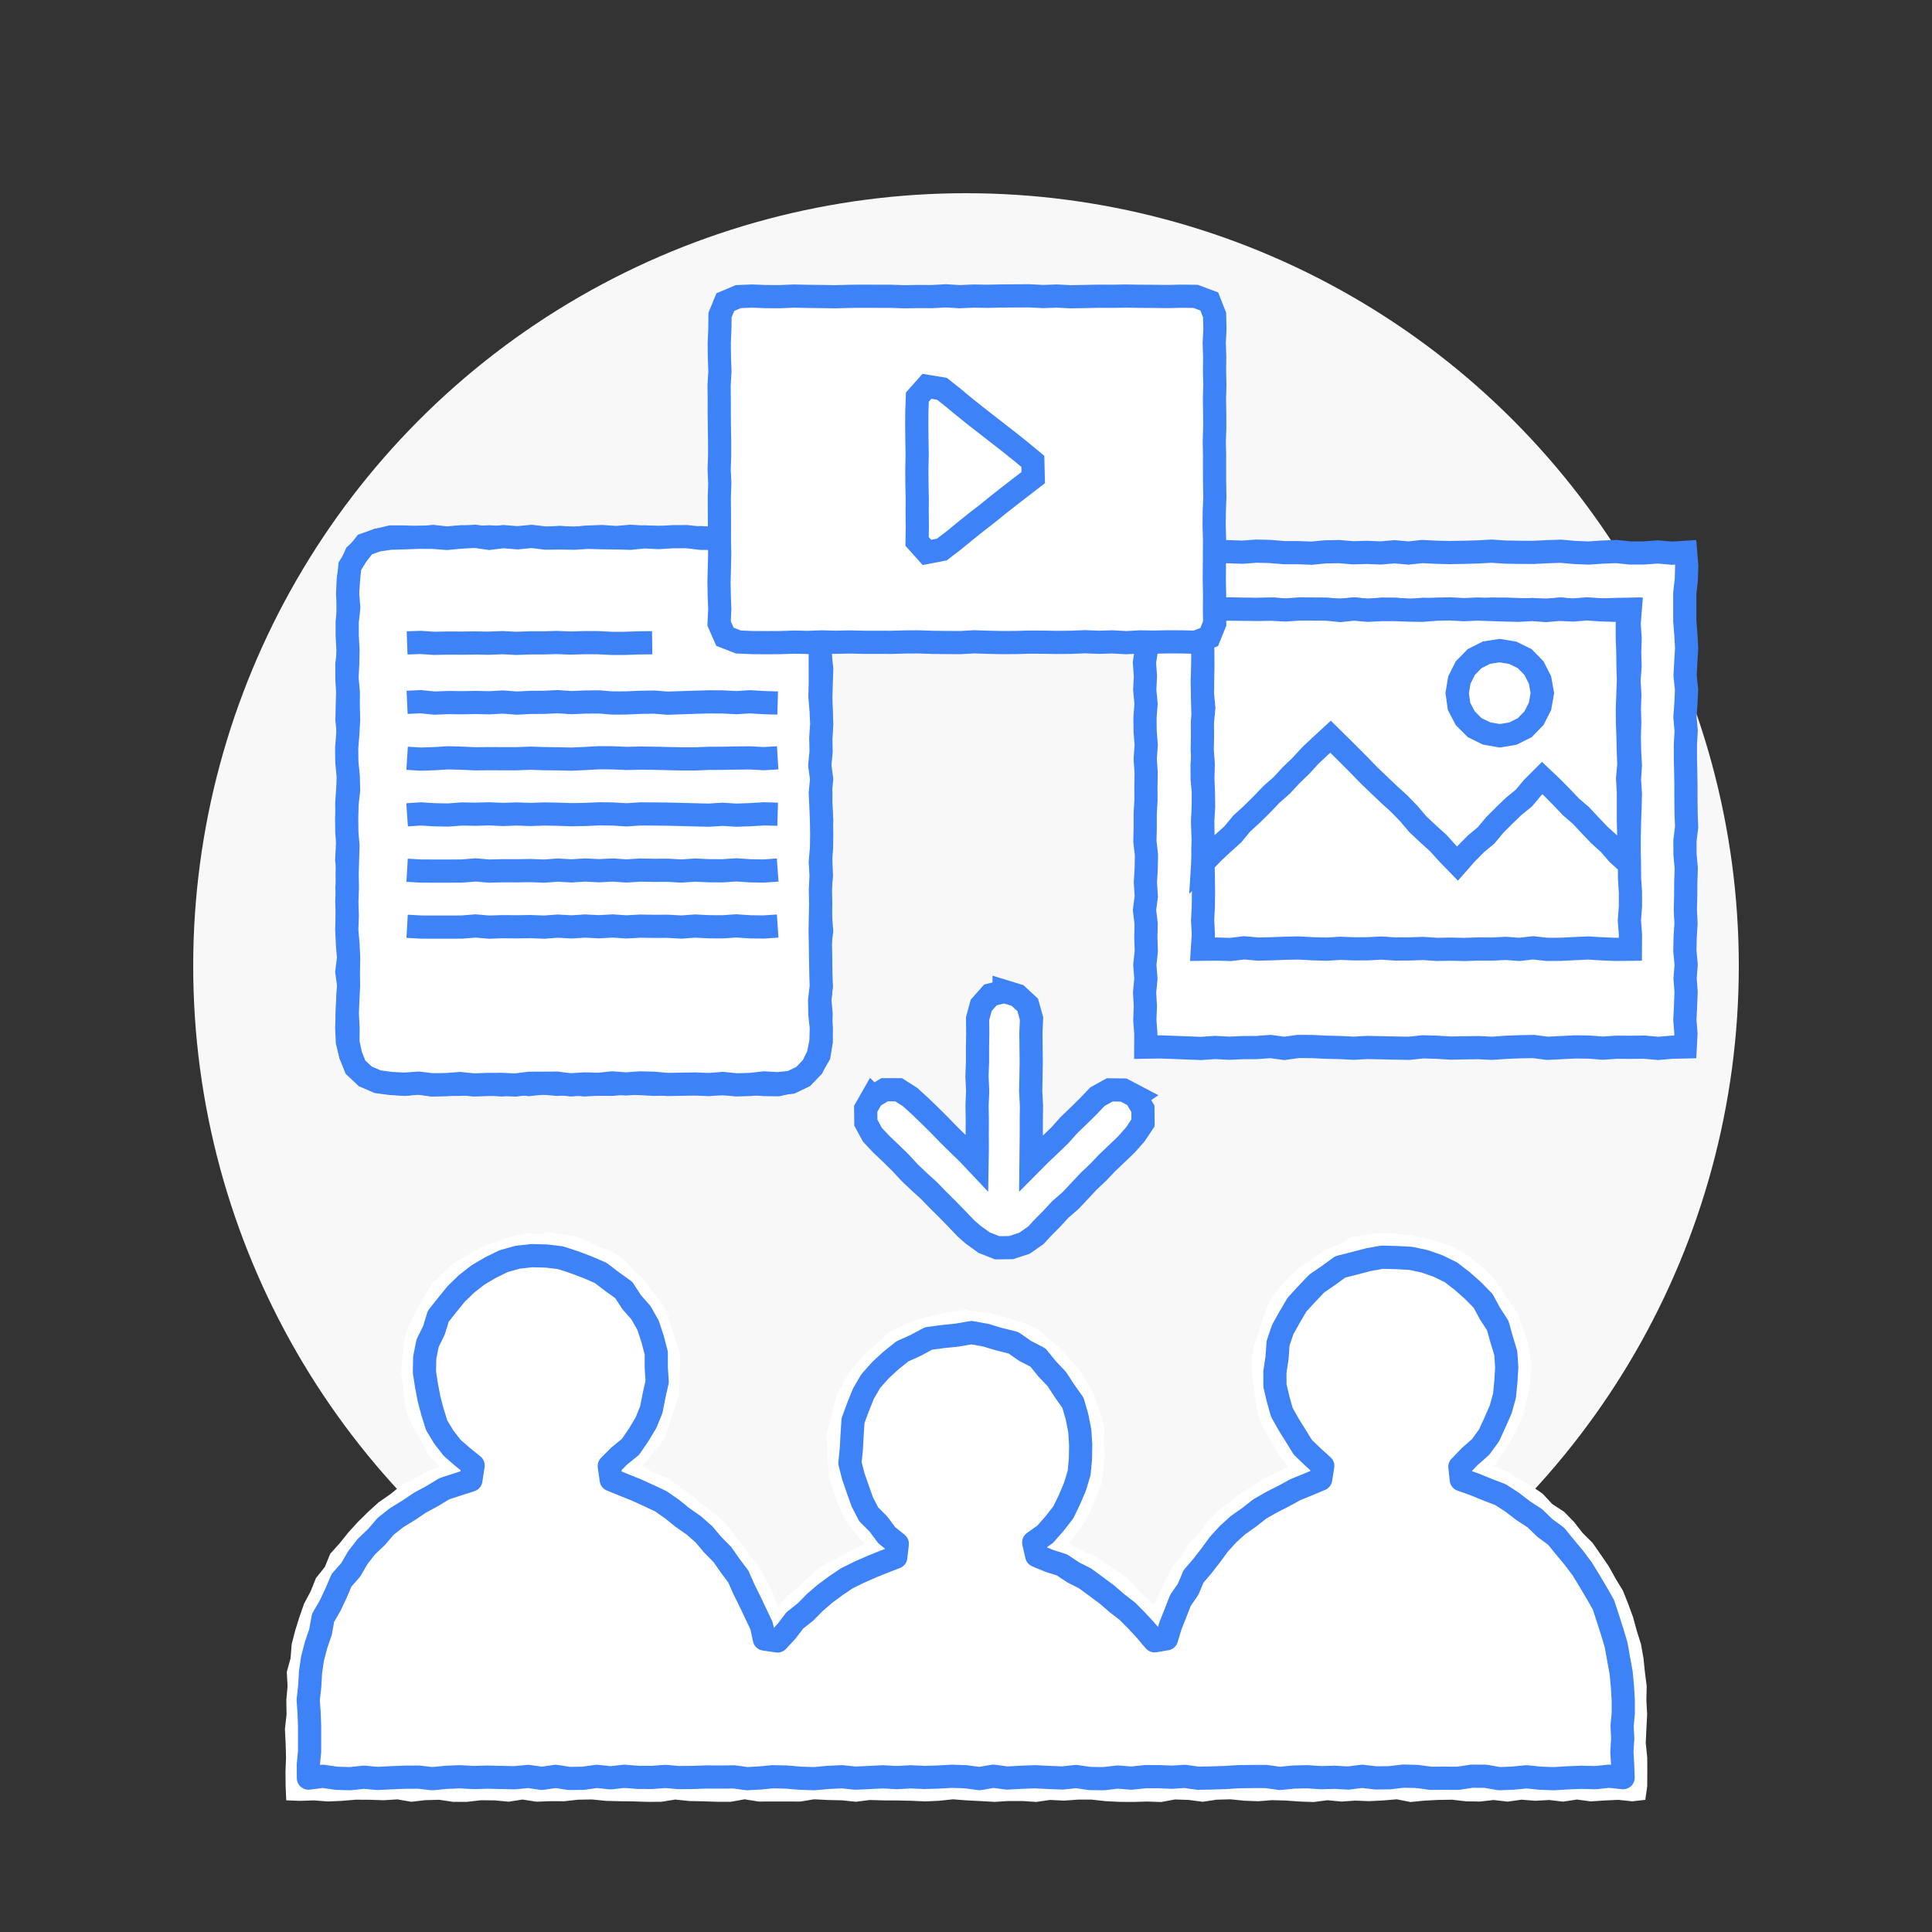 <svg xmlns="http://www.w3.org/2000/svg" viewBox="0 0 250 250"><rect x="0" y="0" width="250" height="250" fill="#333333" stroke="none"/><defs><style>.cls-1{fill:#f8f8f8;}.cls-2,.cls-4,.cls-5{fill:none;stroke-width:3px;}.cls-2{stroke:#ff852d;}.cls-2,.cls-4{stroke-linejoin:round;}.cls-3{fill:#fff;}.cls-4,.cls-5{stroke:#3e82f7;}.cls-5{stroke-miterlimit:10;}</style></defs><title> icon-engage-gratify</title><g id="Base_Dots" data-name="Base Dots"><circle class="cls-1" cx="125" cy="125" r="100"/></g><g id="Artwork"><polyline class="cls-2" points="130 189.89 129.8 191.18 129.32 192.39 128.43 193.33 127.41 194.07 126.23 194.52 124.99 194.82 123.73 194.59 122.58 194.06 121.61 193.27 120.6 192.42 120.31 191.14 120.2 189.89"/><polyline class="cls-2" points="75.02 180.56 74.81 181.84 74.33 183.06 73.44 184 72.42 184.74 71.24 185.19 70 185.49 68.74 185.26 67.59 184.72 66.62 183.93 65.61 183.09 65.33 181.81 65.21 180.56"/><polyline class="cls-2" points="184.76 180.56 184.93 181.88 184.36 183.07 183.62 184.18 182.38 184.67 181.32 185.48 180 185.42 178.74 185.27 177.52 184.86 176.64 183.91 175.8 182.98 175.22 181.84 175.12 180.56"/><polygon class="cls-3" points="37.04 232.96 36.96 231.15 36.94 229.29 37.01 227.44 36.96 225.58 36.87 223.72 37.08 221.86 37.05 220 37.21 218.19 37.11 216.35 37.6 214.58 37.74 212.76 38.2 210.99 38.74 209.25 39.34 207.53 40.2 205.91 40.88 204.21 42.03 202.77 42.73 201.06 43.96 199.69 45.1 198.27 46.33 196.92 47.63 195.64 48.98 194.41 50.48 193.37 51.9 192.22 53.54 191.41 55.11 190.47 56.92 189.78 55.52 188.31 54.58 186.64 53.65 184.97 52.75 183.25 52.34 181.37 52.19 179.45 51.88 177.54 52.07 175.78 52.27 174.02 52.61 172.27 53.34 170.65 54.15 169.07 55.01 167.53 55.97 166.03 57.28 164.82 58.52 163.55 60.04 162.64 61.58 161.79 63.15 161.01 64.82 160.46 66.49 159.92 68.23 159.59 70 159.71 70.86 159.42 72.62 159.71 74.4 159.96 76.06 160.63 77.66 161.38 79.36 162 80.81 163.04 82.01 164.39 83.31 165.59 84.35 167.02 85.47 168.39 86.4 169.92 86.83 171.66 87.39 173.34 87.97 175.04 87.98 176.83 87.92 178.59 87.88 180.37 87.36 182.07 86.78 183.73 86.29 185.44 85.42 186.99 84.22 188.3 83.1 189.79 84.83 190.64 86.54 191.32 88 192.45 89.51 193.49 90.91 194.67 92.33 195.81 93.77 196.97 94.89 198.43 96.04 199.85 97.05 201.38 98.31 202.75 99.09 204.42 100 206.02 100.61 207.89 101.89 206.55 103.19 205.42 104.47 204.26 105.72 203.05 107.21 202.17 108.77 201.42 110.28 200.58 111.91 199.78 110.56 198.29 109.4 196.75 108.58 195.01 107.97 193.18 107.31 191.38 107.13 189.46 107.06 187.54 106.92 185.76 107.39 184.04 107.8 182.33 108.26 180.61 109.08 179.04 109.94 177.48 111.09 176.13 112.33 174.87 113.67 173.73 114.93 172.48 116.51 171.66 118.12 170.93 119.81 170.45 121.52 170.03 123.25 169.73 125 169.47 125.84 169.69 127.6 169.88 129.33 170.21 131.03 170.71 132.71 171.29 134.33 172.04 135.68 173.23 137.06 174.33 138.25 175.64 139.44 176.95 140.39 178.45 141.33 179.96 141.98 181.61 142.55 183.3 142.91 185.05 142.84 186.84 142.94 188.6 142.74 190.35 142.5 192.11 141.87 193.77 141.15 195.38 140.37 196.96 139.34 198.4 138.29 199.75 139.75 200.54 141.36 201.2 142.84 202.1 144.29 203.05 145.68 204.08 146.91 205.31 148.08 206.58 149.33 207.66 150.07 206.05 150.84 204.38 151.72 202.77 152.87 201.32 153.83 199.75 155.15 198.46 156.2 196.94 157.49 195.62 158.95 194.49 160.38 193.33 161.97 192.4 163.45 191.31 165.16 190.61 166.63 189.73 165.5 188.33 164.58 186.64 163.57 185.01 162.83 183.23 162.48 181.34 162.21 179.45 162.04 177.54 161.99 175.77 162.32 174.03 162.91 172.36 163.41 170.67 164.01 169 164.91 167.46 166.04 166.09 167.25 164.79 168.63 163.69 170.09 162.71 171.51 161.66 173.17 161.06 174.73 160.16 176.48 159.85 178.23 159.6 180 159.61 180.85 159.67 182.61 159.84 184.33 160.21 186.04 160.68 187.73 161.25 189.33 162.04 190.77 163.1 192.16 164.22 193.36 165.54 194.38 167 195.33 168.48 196.37 169.94 196.96 171.62 197.62 173.28 197.95 175.04 198.16 176.82 198 178.6 197.76 180.35 197.32 182.06 196.78 183.73 196.12 185.36 195.21 186.86 194.26 188.34 193.37 189.72 194.94 190.38 196.49 191.35 198.09 192.25 199.6 193.27 200.86 194.62 202.4 195.63 203.67 196.93 204.79 198.37 206.09 199.66 207.13 201.16 208.16 202.66 209.05 204.26 210 205.82 210.68 207.52 211.31 209.24 211.79 211 212.34 212.74 212.66 214.54 212.85 216.36 213.08 218.17 213.04 220 213.14 221.85 213.04 223.71 212.96 225.56 213.15 227.42 213.16 229.28 213.15 231.14 212.9 232.9 211.21 233.09 209.42 232.9 207.63 232.98 205.84 233.1 204.05 232.86 202.26 233.13 200.46 232.92 198.67 233.02 196.88 232.88 195.08 233.13 193.28 232.92 191.49 233.12 189.69 233.09 187.9 232.88 186.11 232.91 184.32 233 182.53 233.18 180.74 232.83 178.94 232.98 177.15 233.07 175.36 233 173.57 233.12 171.78 232.95 169.99 233.18 168.19 233.12 166.4 232.99 164.6 232.94 162.81 233.08 161.01 233.01 159.21 232.83 157.42 232.88 155.63 233.15 153.83 232.91 152.04 232.85 150.25 233.18 148.45 233.12 146.66 233.17 144.87 233.16 143.07 233.07 141.27 232.87 139.48 232.87 137.68 233 135.88 232.91 134.09 233.17 132.29 233.05 130.5 233.05 128.71 233.16 126.91 233.06 125.11 232.97 123.32 232.83 121.52 233.02 119.72 233.1 117.93 233.02 116.13 232.98 114.34 232.97 112.54 232.92 110.74 233.15 108.95 232.96 107.15 232.92 105.35 232.83 103.55 233.12 101.76 233.11 99.96 233.11 98.16 233.12 96.36 232.83 94.57 233.15 92.77 233.15 90.97 233.09 89.17 233.05 87.38 232.86 85.58 233.15 83.79 233.16 82 233.1 80.2 233.08 78.41 233.03 76.61 232.85 74.81 232.88 73.02 233.08 71.22 233.07 69.42 233.14 67.62 232.86 65.82 233.14 64.03 232.97 62.22 232.95 60.42 233.16 58.63 233.16 56.83 232.89 55.02 232.94 53.22 233.15 51.43 232.84 49.63 232.95 47.83 232.89 46.02 232.88 44.22 233.03 42.42 233.11 40.62 232.97 38.81 233.03 37.04 232.96"/><polygon class="cls-3" points="188.91 189.8 190.2 188.46 191.59 187.24 192.68 185.74 193.45 184.06 194.19 182.38 194.68 180.61 194.86 178.78 194.97 176.95 194.85 175.1 194.31 173.32 193.81 171.53 192.8 169.97 191.92 168.34 190.62 167.01 189.23 165.78 187.76 164.64 186.09 163.82 184.35 163.21 182.54 162.83 180.7 162.73 178.85 162.68 177.03 163.01 175.24 163.48 173.42 163.94 171.9 165.05 170.37 166.1 169.09 167.45 167.83 168.82 166.89 170.42 165.98 172.05 165.38 173.83 165.25 175.7 164.97 177.54 164.98 179.32 165.39 181.05 165.87 182.75 166.74 184.3 167.66 185.78 168.59 187.28 169.86 188.5 171.17 189.69 170.89 191.41 169.27 192.09 167.65 192.75 166.11 193.59 164.55 194.38 163.03 195.25 161.64 196.34 160.2 197.35 158.9 198.53 157.71 199.84 156.67 201.26 155.6 202.64 154.44 203.99 153.76 205.62 152.75 207.09 152.11 208.73 151.46 210.36 150.95 212.06 149.4 212.32 148.28 211 147.1 209.72 145.88 208.49 144.51 207.43 143.21 206.31 141.82 205.28 140.42 204.25 138.88 203.47 137.42 202.5 135.76 201.97 134.15 201.3 133.76 199.59 135.26 198.52 136.47 197.14 137.6 195.69 138.4 194.03 139.11 192.35 139.64 190.6 139.81 188.78 139.84 186.95 139.72 185.12 139.36 183.31 138.84 181.52 137.76 180 136.76 178.46 135.5 177.13 134.32 175.67 132.66 174.81 131.13 173.75 129.32 173.3 127.55 172.77 125.72 172.44 123.86 172.76 122.02 172.95 120.15 173.2 118.49 174.09 116.78 174.86 115.31 176.03 113.93 177.3 112.68 178.71 111.73 180.33 111.03 182.07 110.38 183.83 110.26 185.7 110.16 187.54 109.98 189.32 110.42 191.04 111 192.71 111.59 194.37 112.41 195.95 113.67 197.21 114.73 198.64 116.11 199.76 115.91 201.5 114.3 202.12 112.7 202.77 111.12 203.47 109.57 204.24 108.13 205.21 106.74 206.24 105.43 207.37 104.22 208.6 102.85 209.68 101.8 211.06 100.62 212.34 98.91 212.09 98.54 210.37 97.78 208.77 97.03 207.19 96.25 205.62 95.54 204 94.48 202.59 93.47 201.15 92.23 199.89 91.09 198.54 89.77 197.38 88.33 196.38 86.96 195.27 85.52 194.27 83.93 193.52 82.33 192.79 80.71 192.14 79.09 191.48 78.84 189.7 80.14 188.4 81.58 187.23 82.62 185.71 83.58 184.12 84.28 182.41 84.63 180.6 85.04 178.79 84.92 176.95 84.92 175.09 84.45 173.28 83.87 171.51 82.95 169.88 81.73 168.49 80.71 166.92 79.19 165.83 77.72 164.71 76.03 163.98 74.31 163.33 72.55 162.75 70.71 162.53 68.84 162.48 66.96 162.69 65.15 163.2 63.46 164.03 61.85 164.98 60.39 166.12 59.05 167.41 57.88 168.85 56.71 170.32 56.16 172.12 55.33 173.81 54.96 175.66 54.92 177.54 55.19 179.3 55.52 181.02 55.97 182.72 56.5 184.42 57.42 185.95 58.51 187.35 59.85 188.52 61.22 189.62 60.93 191.53 59.22 192.08 57.5 192.64 55.95 193.58 54.36 194.44 52.87 195.44 51.32 196.39 49.9 197.51 48.72 198.89 47.41 200.13 46.3 201.56 45.39 203.13 44.19 204.49 43.48 206.16 42.71 207.79 41.8 209.36 41.48 211.16 40.9 212.86 40.44 214.61 40.18 216.4 40.08 218.2 39.88 220 40 221.66 40.06 223.33 40.06 224.99 40.06 226.66 39.9 228.33 39.91 230.09 41.77 229.85 43.55 230.11 45.32 230.16 47.09 229.97 48.85 230.13 50.62 230.04 52.39 229.97 54.17 229.96 55.94 230.16 57.71 229.99 59.48 229.91 61.25 230.01 63.03 229.96 64.8 230 66.58 230.04 68.35 229.87 70.13 230.12 71.9 229.86 73.67 230.13 75.45 230.11 77.23 229.86 79 230.05 80.77 229.85 82.55 229.99 84.32 230 86.1 229.87 87.88 230.02 89.65 230 91.43 229.94 93.22 229.95 95 229.93 96.67 230.16 98.33 230.07 100 229.91 101.78 229.95 103.56 230.1 105.34 230.16 107.12 230 108.91 229.91 110.69 230.09 112.47 230.01 114.25 229.92 116.04 230.02 117.82 229.92 119.61 230 121.39 229.95 123.18 229.85 124.97 229.91 126.75 230.15 128.54 229.84 130.32 230.08 132.11 229.98 133.9 229.91 135.68 230 137.47 230.07 139.25 229.88 141.04 230.14 142.83 230.16 144.62 229.95 146.41 230.09 148.21 229.9 150 229.9 151.66 229.97 153.33 229.86 155 230.1 156.77 230.07 158.55 230.01 160.32 229.9 162.09 229.88 163.85 229.88 165.62 230.13 167.39 229.95 169.17 229.91 170.94 230.03 172.71 229.98 174.48 230.08 176.25 229.85 178.03 230.06 179.8 230.04 181.57 229.83 183.35 229.87 185.13 230.11 186.9 230.1 188.67 230.11 190.45 229.84 192.23 229.85 194 230.16 195.77 230.09 197.55 229.92 199.32 230.1 201.1 230.16 202.88 230.05 204.65 229.98 206.43 230.03 208.22 229.84 210.03 230.03 209.97 228.34 209.87 226.67 209.98 225.01 209.9 223.34 210.05 221.67 210.05 220 209.94 218.2 209.77 216.4 209.44 214.63 209.13 212.86 208.61 211.13 208.06 209.41 207.5 207.69 206.61 206.12 205.69 204.57 204.75 203.03 203.67 201.59 202.51 200.2 201.37 198.8 199.91 197.72 198.61 196.46 197.1 195.48 195.67 194.38 194.15 193.4 192.45 192.75 190.79 192.07 189.09 191.47 188.91 189.8"/><polygon class="cls-4" points="188.91 189.8 190.2 188.46 191.59 187.24 192.68 185.74 193.45 184.06 194.19 182.38 194.68 180.61 194.86 178.78 194.97 176.95 194.85 175.1 194.31 173.32 193.81 171.53 192.8 169.97 191.92 168.34 190.62 167.01 189.23 165.78 187.76 164.64 186.09 163.82 184.35 163.21 182.54 162.83 180.7 162.73 178.85 162.68 177.03 163.01 175.24 163.48 173.42 163.94 171.9 165.05 170.37 166.1 169.09 167.45 167.83 168.82 166.89 170.42 165.98 172.05 165.38 173.83 165.25 175.7 164.97 177.54 164.98 179.32 165.39 181.05 165.87 182.75 166.74 184.3 167.66 185.78 168.59 187.28 169.86 188.5 171.17 189.69 170.89 191.41 169.27 192.09 167.65 192.75 166.11 193.59 164.55 194.38 163.03 195.25 161.64 196.34 160.2 197.35 158.9 198.53 157.71 199.84 156.67 201.26 155.6 202.64 154.44 203.99 153.76 205.62 152.75 207.09 152.11 208.73 151.46 210.36 150.95 212.06 149.4 212.32 148.28 211 147.1 209.72 145.88 208.49 144.51 207.43 143.21 206.31 141.82 205.28 140.42 204.25 138.88 203.47 137.42 202.5 135.76 201.97 134.15 201.3 133.76 199.59 135.26 198.52 136.47 197.14 137.6 195.69 138.4 194.03 139.11 192.35 139.64 190.6 139.81 188.78 139.84 186.95 139.72 185.12 139.36 183.31 138.84 181.52 137.76 180 136.76 178.46 135.5 177.13 134.32 175.67 132.66 174.81 131.13 173.75 129.32 173.3 127.55 172.77 125.72 172.44 123.86 172.76 122.02 172.95 120.15 173.2 118.49 174.09 116.78 174.86 115.31 176.03 113.93 177.3 112.68 178.71 111.73 180.33 111.03 182.07 110.38 183.83 110.26 185.7 110.16 187.54 109.98 189.32 110.42 191.04 111 192.71 111.59 194.37 112.41 195.95 113.67 197.21 114.73 198.64 116.11 199.76 115.91 201.5 114.3 202.12 112.7 202.77 111.12 203.47 109.57 204.24 108.13 205.21 106.74 206.24 105.43 207.37 104.22 208.6 102.85 209.68 101.8 211.06 100.62 212.34 98.91 212.09 98.54 210.37 97.78 208.77 97.03 207.19 96.25 205.62 95.54 204 94.48 202.59 93.47 201.15 92.23 199.89 91.09 198.54 89.77 197.38 88.33 196.38 86.96 195.27 85.52 194.27 83.93 193.52 82.33 192.79 80.71 192.14 79.09 191.48 78.84 189.7 80.14 188.4 81.58 187.23 82.62 185.71 83.58 184.12 84.28 182.41 84.63 180.6 85.04 178.79 84.92 176.95 84.92 175.09 84.45 173.28 83.87 171.51 82.95 169.88 81.73 168.49 80.71 166.92 79.19 165.83 77.72 164.71 76.03 163.98 74.31 163.33 72.55 162.75 70.71 162.53 68.84 162.48 66.96 162.69 65.15 163.2 63.46 164.03 61.85 164.98 60.39 166.12 59.05 167.41 57.88 168.85 56.71 170.32 56.16 172.12 55.33 173.81 54.96 175.66 54.92 177.54 55.19 179.3 55.52 181.02 55.97 182.72 56.5 184.42 57.42 185.95 58.51 187.35 59.85 188.52 61.22 189.62 60.93 191.53 59.22 192.08 57.5 192.64 55.95 193.58 54.36 194.44 52.87 195.44 51.32 196.39 49.9 197.51 48.72 198.89 47.41 200.13 46.3 201.56 45.39 203.13 44.19 204.49 43.48 206.16 42.71 207.79 41.8 209.36 41.48 211.16 40.9 212.86 40.44 214.61 40.18 216.4 40.08 218.2 39.88 220 40 221.66 40.06 223.33 40.06 224.99 40.06 226.66 39.9 228.33 39.91 230.09 41.77 229.85 43.55 230.11 45.32 230.16 47.09 229.97 48.85 230.13 50.62 230.04 52.39 229.97 54.17 229.96 55.94 230.16 57.71 229.99 59.48 229.91 61.25 230.01 63.03 229.96 64.8 230 66.58 230.04 68.35 229.87 70.13 230.12 71.9 229.86 73.67 230.13 75.45 230.11 77.23 229.86 79 230.05 80.77 229.85 82.55 229.99 84.32 230 86.1 229.87 87.88 230.02 89.65 230 91.43 229.94 93.22 229.95 95 229.93 96.67 230.16 98.33 230.07 100 229.91 101.78 229.95 103.56 230.1 105.34 230.16 107.12 230 108.91 229.91 110.69 230.09 112.47 230.01 114.25 229.92 116.04 230.02 117.82 229.92 119.61 230 121.39 229.95 123.18 229.85 124.97 229.91 126.75 230.15 128.54 229.84 130.32 230.08 132.11 229.98 133.9 229.91 135.68 230 137.47 230.07 139.25 229.88 141.04 230.14 142.83 230.16 144.62 229.95 146.41 230.09 148.21 229.9 150 229.9 151.66 229.97 153.33 229.86 155 230.1 156.77 230.07 158.55 230.01 160.32 229.9 162.09 229.88 163.85 229.88 165.62 230.13 167.39 229.95 169.17 229.91 170.94 230.03 172.71 229.98 174.48 230.08 176.25 229.85 178.03 230.06 179.8 230.04 181.57 229.83 183.35 229.87 185.13 230.11 186.9 230.1 188.67 230.11 190.45 229.84 192.23 229.85 194 230.16 195.77 230.09 197.55 229.92 199.32 230.1 201.1 230.16 202.88 230.05 204.65 229.98 206.43 230.03 208.22 229.84 210.03 230.03 209.97 228.34 209.87 226.67 209.98 225.01 209.9 223.34 210.05 221.67 210.05 220 209.94 218.2 209.77 216.4 209.44 214.63 209.13 212.86 208.61 211.13 208.06 209.41 207.5 207.69 206.61 206.12 205.69 204.57 204.75 203.03 203.67 201.59 202.51 200.2 201.37 198.8 199.91 197.72 198.61 196.46 197.1 195.48 195.67 194.38 194.15 193.4 192.45 192.75 190.79 192.07 189.09 191.47 188.91 189.8"/><polygon class="cls-3" points="218.07 135.47 216.35 135.51 214.56 135.66 212.77 135.5 210.98 135.52 209.19 135.51 207.4 135.63 205.6 135.49 203.81 135.47 202.02 135.56 200.23 135.65 198.44 135.42 196.65 135.45 194.86 135.52 193.08 135.65 191.29 135.56 189.5 135.59 187.7 135.62 185.91 135.51 184.12 135.46 182.33 135.65 180.54 135.62 178.75 135.58 176.95 135.54 175.16 135.64 173.37 135.55 171.57 135.51 169.78 135.42 167.99 135.41 166.19 135.66 164.4 135.42 162.6 135.55 160.81 135.56 159.02 135.64 157.22 135.54 155.42 135.67 153.63 135.6 151.83 135.53 150.03 135.47 148.26 135.5 148.27 133.76 148.14 131.98 148.21 130.2 148.11 128.42 148.28 126.64 148.14 124.86 148.33 123.08 148.27 121.31 148.31 119.53 148.1 117.75 148.33 115.98 148.21 114.2 148.32 112.42 148.35 110.64 148.15 108.87 148.19 107.09 148.19 105.31 148.29 103.53 148.28 101.75 148.31 99.97 148.19 98.19 148.32 96.41 148.18 94.63 148.16 92.85 148.3 91.07 148.13 89.28 148.22 87.5 148.09 85.72 148.37 83.94 148.33 82.16 148.34 80.38 148.26 78.59 148.34 76.81 148.33 75.03 148.21 73.24 148.13 71.35 150.02 71.44 151.81 71.54 153.6 71.38 155.39 71.35 157.18 71.37 158.97 71.39 160.76 71.45 162.56 71.32 164.35 71.36 166.14 71.51 167.93 71.51 169.72 71.58 171.5 71.41 173.29 71.38 175.08 71.53 176.87 71.48 178.66 71.55 180.46 71.4 182.25 71.56 184.04 71.37 185.83 71.46 187.62 71.5 189.41 71.47 191.21 71.42 193 71.32 194.79 71.44 196.59 71.47 198.38 71.48 200.18 71.39 201.97 71.33 203.76 71.49 205.56 71.56 207.35 71.44 209.15 71.37 210.94 71.55 212.74 71.55 214.54 71.42 216.34 71.58 218.12 71.47 218.26 73.22 218.21 75 218.01 76.78 218.01 78.56 218.01 80.34 218.15 82.12 218.25 83.9 218.14 85.68 218.05 87.45 218.24 89.23 218.16 91 218.03 92.78 218.19 94.56 218.09 96.34 218.09 98.12 218.13 99.89 218.16 101.67 218.16 103.45 218.18 105.23 218.25 107.01 218.03 108.79 218.04 110.57 218.2 112.35 218.14 114.14 218.13 115.92 218.08 117.7 218.17 119.48 218.06 121.26 218.02 123.04 218.19 124.82 218.05 126.6 218.18 128.39 218.11 130.17 218.02 131.96 218.16 133.75 218.07 135.47"/><polygon class="cls-5" points="218.07 135.47 216.35 135.51 214.56 135.66 212.77 135.5 210.98 135.52 209.19 135.51 207.4 135.63 205.6 135.49 203.81 135.47 202.02 135.56 200.23 135.65 198.44 135.42 196.65 135.45 194.86 135.52 193.08 135.65 191.29 135.56 189.5 135.59 187.7 135.62 185.91 135.51 184.12 135.46 182.33 135.65 180.54 135.62 178.75 135.58 176.95 135.54 175.16 135.64 173.37 135.55 171.57 135.51 169.78 135.42 167.99 135.41 166.19 135.66 164.4 135.42 162.6 135.55 160.81 135.56 159.02 135.64 157.22 135.54 155.42 135.67 153.63 135.6 151.83 135.53 150.03 135.47 148.26 135.5 148.27 133.76 148.14 131.98 148.21 130.2 148.11 128.42 148.28 126.64 148.14 124.86 148.33 123.08 148.27 121.31 148.31 119.53 148.1 117.75 148.33 115.98 148.21 114.2 148.32 112.42 148.35 110.64 148.15 108.87 148.19 107.09 148.19 105.31 148.29 103.53 148.28 101.75 148.31 99.97 148.19 98.19 148.32 96.41 148.18 94.63 148.16 92.85 148.3 91.07 148.13 89.28 148.22 87.5 148.09 85.72 148.37 83.94 148.33 82.16 148.34 80.38 148.26 78.59 148.34 76.81 148.33 75.03 148.21 73.24 148.13 71.35 150.02 71.44 151.81 71.54 153.6 71.38 155.39 71.35 157.18 71.37 158.97 71.39 160.76 71.45 162.56 71.32 164.35 71.36 166.14 71.51 167.93 71.51 169.72 71.58 171.5 71.41 173.29 71.38 175.08 71.53 176.87 71.48 178.66 71.55 180.46 71.4 182.25 71.56 184.04 71.37 185.83 71.46 187.62 71.5 189.41 71.47 191.21 71.42 193 71.32 194.79 71.44 196.59 71.47 198.38 71.48 200.18 71.39 201.97 71.33 203.76 71.49 205.56 71.56 207.35 71.44 209.15 71.37 210.94 71.55 212.74 71.55 214.54 71.42 216.34 71.58 218.12 71.47 218.26 73.22 218.21 75 218.01 76.78 218.01 78.56 218.01 80.34 218.15 82.12 218.25 83.9 218.14 85.68 218.05 87.45 218.24 89.23 218.16 91 218.03 92.78 218.19 94.56 218.09 96.34 218.09 98.12 218.13 99.89 218.16 101.67 218.16 103.45 218.18 105.23 218.25 107.01 218.03 108.79 218.04 110.57 218.2 112.35 218.14 114.14 218.13 115.92 218.08 117.7 218.17 119.48 218.06 121.26 218.02 123.04 218.19 124.82 218.05 126.6 218.18 128.39 218.11 130.17 218.02 131.96 218.16 133.75 218.07 135.47"/><polygon class="cls-3" points="210.96 78.84 209.11 78.86 207.33 78.94 205.55 78.92 203.78 79.01 202 78.81 200.22 78.95 198.45 78.93 196.67 78.89 194.88 78.82 193.1 78.82 191.33 78.96 189.55 79 187.77 78.89 185.98 78.89 184.2 78.84 182.42 79 180.64 78.84 178.86 78.82 177.07 78.97 175.29 78.81 173.51 78.94 171.73 78.94 169.95 78.98 168.16 78.99 166.38 78.94 164.6 78.81 162.81 78.88 161.03 78.87 159.24 78.79 157.45 78.83 155.67 78.91 155.66 80.73 155.71 82.55 155.72 84.38 155.65 86.2 155.57 88.02 155.6 89.85 155.64 91.67 155.72 93.5 155.77 95.33 155.68 97.15 155.55 98.98 155.56 100.81 155.73 102.63 155.69 104.46 155.63 106.29 155.71 108.11 155.65 109.94 155.67 111.77 155.71 113.6 155.73 115.43 155.71 117.26 155.62 119.09 155.71 120.92 155.59 122.83 157.44 122.81 159.22 122.86 161 122.65 162.78 122.81 164.55 122.77 166.33 122.7 168.1 122.67 169.88 122.77 171.67 122.82 173.45 122.71 175.22 122.78 177 122.77 178.78 122.68 180.57 122.8 182.35 122.79 184.13 122.73 185.91 122.85 187.69 122.82 189.48 122.86 191.26 122.8 193.04 122.81 194.83 122.72 196.6 122.85 198.39 122.65 200.17 122.85 201.95 122.84 203.74 122.75 205.52 122.67 207.31 122.78 209.1 122.85 210.97 122.83 210.98 120.93 210.84 119.11 210.98 117.28 210.98 115.46 210.86 113.64 210.85 111.81 210.81 109.98 210.82 108.16 210.86 106.33 210.93 104.51 210.97 102.68 210.85 100.85 210.97 99.03 210.87 97.2 210.83 95.37 210.89 93.55 210.84 91.72 210.9 89.89 210.79 88.06 210.93 86.23 210.88 84.41 210.94 82.57 210.81 80.74 210.96 78.84"/><polygon class="cls-5" points="210.96 78.84 209.11 78.86 207.33 78.94 205.55 78.92 203.78 79.01 202 78.81 200.22 78.95 198.45 78.93 196.67 78.89 194.88 78.82 193.1 78.82 191.33 78.96 189.55 79 187.77 78.89 185.98 78.89 184.2 78.84 182.42 79 180.64 78.84 178.86 78.82 177.07 78.97 175.29 78.81 173.51 78.94 171.73 78.94 169.95 78.98 168.16 78.99 166.38 78.94 164.6 78.81 162.81 78.88 161.03 78.87 159.24 78.79 157.45 78.83 155.67 78.91 155.66 80.73 155.71 82.55 155.72 84.38 155.65 86.2 155.57 88.02 155.6 89.85 155.64 91.67 155.72 93.5 155.77 95.33 155.68 97.15 155.55 98.98 155.56 100.81 155.73 102.63 155.69 104.46 155.63 106.29 155.71 108.11 155.65 109.94 155.67 111.77 155.71 113.6 155.73 115.43 155.71 117.26 155.62 119.09 155.71 120.92 155.59 122.83 157.44 122.81 159.22 122.86 161 122.65 162.78 122.81 164.55 122.77 166.33 122.7 168.1 122.67 169.88 122.77 171.67 122.82 173.45 122.71 175.22 122.78 177 122.77 178.78 122.68 180.57 122.8 182.35 122.79 184.13 122.73 185.91 122.85 187.69 122.82 189.48 122.86 191.26 122.8 193.04 122.81 194.83 122.72 196.6 122.85 198.39 122.65 200.17 122.85 201.95 122.84 203.74 122.75 205.52 122.67 207.31 122.78 209.1 122.85 210.97 122.83 210.98 120.93 210.84 119.11 210.98 117.28 210.98 115.46 210.86 113.64 210.85 111.81 210.81 109.98 210.82 108.16 210.86 106.33 210.93 104.51 210.97 102.68 210.85 100.85 210.97 99.03 210.87 97.2 210.83 95.37 210.89 93.55 210.84 91.72 210.9 89.89 210.79 88.06 210.93 86.23 210.88 84.41 210.94 82.57 210.81 80.74 210.96 78.84"/><polygon class="cls-3" points="155.64 111.69 156.91 110.37 158.21 109.15 159.54 107.95 160.68 106.57 162 105.36 163.27 104.11 164.51 102.81 165.85 101.63 167.07 100.31 168.36 99.07 169.57 97.75 170.88 96.52 172.17 95.33 173.41 96.55 174.67 97.8 175.93 99.07 177.17 100.35 178.46 101.58 179.75 102.81 181.07 104.01 182.31 105.29 183.47 106.66 184.77 107.88 186.1 109.08 187.3 110.41 188.6 111.75 189.78 110.41 190.99 109.19 192.31 108.09 193.41 106.76 194.62 105.55 195.85 104.36 197.19 103.27 198.3 101.94 199.56 100.68 200.86 101.91 202.07 103.14 203.26 104.39 204.57 105.52 205.75 106.78 206.94 108.03 208.22 109.19 209.36 110.5 210.71 111.72 210.72 109.83 210.76 108.01 210.71 106.2 210.71 104.38 210.71 102.56 210.61 100.74 210.77 98.92 210.7 97.11 210.66 95.29 210.59 93.47 210.58 91.65 210.65 89.84 210.72 88.02 210.66 86.2 210.64 84.38 210.57 82.55 210.57 80.73 210.68 78.89 208.9 78.97 207.12 78.91 205.35 78.79 203.58 78.93 201.81 78.85 200.04 79 198.27 78.87 196.5 78.97 194.72 78.93 192.95 78.87 191.18 78.81 189.41 78.89 187.64 78.79 185.86 78.83 184.09 78.97 182.31 78.95 180.54 78.88 178.76 78.88 176.99 78.97 175.21 78.81 173.44 79 171.66 78.82 169.89 78.81 168.11 78.8 166.34 78.93 164.56 78.83 162.78 78.86 161.01 78.84 159.22 78.82 157.44 78.84 155.67 78.91 155.6 80.72 155.62 82.53 155.64 84.35 155.65 86.17 155.62 87.99 155.6 89.81 155.77 91.62 155.59 93.44 155.6 95.26 155.57 97.07 155.7 98.89 155.65 100.71 155.72 102.53 155.75 104.35 155.64 106.17 155.66 107.99 155.76 109.82 155.64 111.69"/><polygon class="cls-5" points="155.64 111.69 156.91 110.37 158.21 109.15 159.54 107.95 160.68 106.57 162 105.36 163.27 104.11 164.51 102.81 165.85 101.63 167.07 100.31 168.36 99.07 169.57 97.75 170.88 96.52 172.17 95.33 173.41 96.55 174.67 97.8 175.93 99.07 177.17 100.35 178.46 101.58 179.75 102.81 181.07 104.01 182.31 105.29 183.47 106.66 184.77 107.88 186.1 109.08 187.3 110.41 188.6 111.75 189.78 110.41 190.99 109.19 192.31 108.09 193.41 106.76 194.62 105.55 195.85 104.36 197.19 103.27 198.3 101.94 199.56 100.68 200.86 101.91 202.07 103.14 203.26 104.39 204.57 105.52 205.75 106.78 206.94 108.03 208.22 109.19 209.36 110.5 210.71 111.72 210.72 109.83 210.76 108.01 210.71 106.2 210.71 104.38 210.71 102.56 210.61 100.74 210.77 98.92 210.7 97.11 210.66 95.29 210.59 93.47 210.58 91.65 210.65 89.84 210.72 88.02 210.66 86.2 210.64 84.38 210.57 82.55 210.57 80.73 210.68 78.89 208.9 78.97 207.12 78.91 205.35 78.79 203.58 78.93 201.81 78.85 200.04 79 198.27 78.87 196.5 78.97 194.72 78.93 192.95 78.87 191.18 78.81 189.41 78.89 187.64 78.79 185.86 78.83 184.09 78.97 182.31 78.95 180.54 78.88 178.76 78.88 176.99 78.97 175.21 78.81 173.44 79 171.66 78.82 169.89 78.81 168.11 78.8 166.34 78.93 164.56 78.83 162.78 78.86 161.01 78.84 159.22 78.82 157.44 78.84 155.67 78.91 155.6 80.72 155.62 82.53 155.64 84.35 155.65 86.17 155.62 87.99 155.6 89.81 155.77 91.62 155.59 93.44 155.6 95.26 155.57 97.07 155.7 98.89 155.65 100.71 155.72 102.53 155.75 104.35 155.64 106.17 155.66 107.99 155.76 109.82 155.64 111.69"/><polygon class="cls-3" points="199.58 89.69 199.28 91.39 198.5 92.93 197.3 94.16 195.76 94.93 194.06 95.21 192.36 94.91 190.81 94.15 189.6 92.93 188.8 91.4 188.56 89.69 188.84 88 189.61 86.46 190.81 85.23 192.35 84.45 194.06 84.19 195.75 84.47 197.3 85.23 198.5 86.46 199.28 88 199.58 89.69"/><polygon class="cls-5" points="199.58 89.69 199.28 91.39 198.5 92.93 197.3 94.16 195.76 94.93 194.06 95.21 192.36 94.91 190.81 94.15 189.6 92.93 188.8 91.4 188.56 89.69 188.84 88 189.61 86.46 190.81 85.23 192.35 84.45 194.06 84.19 195.75 84.47 197.3 85.23 198.5 86.46 199.28 88 199.58 89.69"/><polygon class="cls-3" points="106.31 82.98 106.13 84.77 106.33 86.55 106.27 88.33 106.22 90.11 106.25 91.9 106.28 93.68 106.21 95.47 106.07 97.25 106.1 99.04 106.08 100.82 106.22 102.61 106.21 104.39 106.33 106.18 106.21 107.97 106.21 109.76 106.22 111.54 106.28 113.33 106.1 115.12 106.08 116.91 106.18 118.7 106.32 120.48 106.09 122.27 106.16 124.06 106.1 125.85 106.25 127.64 106.09 129.43 106.25 131.22 106.2 133.02 106.26 134.81 105.98 136.53 105.1 138.02 103.92 139.27 102.35 139.98 100.65 140.36 98.87 140.34 97.08 140.18 95.3 140.25 93.52 140.23 91.73 140.22 89.94 140.14 88.15 140.22 86.37 140.27 84.58 140.31 82.79 140.21 81 140.14 79.22 140.31 77.43 140.29 75.64 140.38 73.85 140.2 72.06 140.31 70.27 140.14 68.47 140.34 66.69 140.15 64.9 140.38 63.11 140.21 61.32 140.2 59.53 140.31 57.73 140.31 55.94 140.39 54.15 140.12 52.35 140.31 50.55 140.14 48.89 139.88 47.3 139.25 46.1 138.01 45.37 136.48 44.95 134.81 44.87 133 44.93 131.19 45 129.38 45.13 127.57 44.88 125.76 45.11 123.95 44.96 122.14 44.91 120.33 44.93 118.53 45.07 116.71 44.9 114.9 45.1 113.09 44.87 111.28 44.96 109.47 45.05 107.66 44.93 105.84 44.87 104.03 44.99 102.22 45.1 100.41 45.03 98.59 44.96 96.78 45.08 94.96 44.9 93.15 44.94 91.33 44.99 89.52 44.89 87.71 44.89 85.89 45.14 84.08 45.08 82.26 45.09 80.45 45.03 78.63 45.06 76.81 45.07 74.98 45.38 73.32 46.06 71.75 47.32 70.58 48.88 69.89 50.55 69.49 52.38 69.49 54.2 69.6 56.02 69.42 57.84 69.62 59.67 69.46 61.49 69.54 63.31 69.47 65.14 69.58 66.96 69.61 68.79 69.67 70.61 69.66 72.44 69.54 74.27 69.67 76.09 69.5 77.91 69.43 79.74 69.56 81.56 69.4 83.39 69.51 85.22 69.55 87.05 69.59 88.88 69.61 90.71 69.57 92.54 69.67 94.7 69.88 96.43 71.19 97.85 72.45 99.28 73.71 100.52 75.15 101.92 76.43 103.31 77.73 104.58 79.16 105.89 80.86 106.31 82.98"/><polygon class="cls-5" points="106.31 82.98 106.13 84.77 106.33 86.55 106.27 88.33 106.22 90.11 106.25 91.9 106.28 93.68 106.21 95.47 106.07 97.25 106.1 99.04 106.08 100.82 106.22 102.61 106.21 104.39 106.33 106.18 106.21 107.97 106.21 109.76 106.22 111.54 106.28 113.33 106.1 115.12 106.08 116.91 106.18 118.7 106.32 120.48 106.09 122.27 106.16 124.06 106.1 125.85 106.25 127.64 106.09 129.43 106.25 131.22 106.2 133.02 106.26 134.81 105.98 136.53 105.1 138.02 103.92 139.27 102.35 139.98 100.65 140.36 98.87 140.34 97.08 140.18 95.3 140.25 93.52 140.23 91.73 140.22 89.94 140.14 88.15 140.22 86.37 140.27 84.58 140.31 82.79 140.21 81 140.14 79.22 140.31 77.43 140.29 75.64 140.38 73.85 140.2 72.06 140.31 70.27 140.14 68.47 140.34 66.69 140.15 64.9 140.38 63.11 140.21 61.32 140.2 59.53 140.31 57.73 140.31 55.94 140.39 54.15 140.12 52.35 140.31 50.55 140.14 48.89 139.88 47.3 139.25 46.1 138.01 45.37 136.48 44.95 134.81 44.87 133 44.93 131.19 45 129.38 45.13 127.57 44.88 125.76 45.11 123.95 44.96 122.14 44.91 120.33 44.93 118.53 45.07 116.71 44.9 114.9 45.1 113.09 44.87 111.28 44.96 109.47 45.05 107.66 44.93 105.84 44.87 104.03 44.99 102.22 45.1 100.41 45.03 98.59 44.96 96.78 45.08 94.96 44.9 93.15 44.94 91.33 44.99 89.52 44.89 87.71 44.89 85.89 45.14 84.08 45.08 82.26 45.09 80.45 45.03 78.63 45.06 76.81 45.07 74.98 45.38 73.32 46.06 71.75 47.32 70.58 48.88 69.89 50.55 69.49 52.38 69.49 54.2 69.6 56.02 69.42 57.84 69.62 59.67 69.46 61.49 69.54 63.31 69.47 65.14 69.58 66.96 69.61 68.79 69.67 70.61 69.66 72.44 69.54 74.27 69.67 76.09 69.5 77.91 69.43 79.74 69.56 81.56 69.4 83.39 69.51 85.22 69.55 87.05 69.59 88.88 69.61 90.71 69.57 92.54 69.67 94.7 69.88 96.43 71.19 97.85 72.45 99.28 73.71 100.52 75.15 101.92 76.43 103.31 77.73 104.58 79.16 105.89 80.86 106.31 82.98"/><polygon class="cls-3" points="106.08 82.98 106.14 84.77 106.14 86.55 106.15 88.33 106.1 90.11 106.25 91.9 106.33 93.68 106.21 95.47 106.25 97.25 106.08 99.04 106.32 100.82 106.15 102.61 106.23 104.39 106.3 106.18 106.33 107.97 106.3 109.76 106.15 111.54 106.25 113.33 106.16 115.12 106.2 116.91 106.16 118.7 106.13 120.48 106.16 122.27 106.19 124.06 106.22 125.85 106.27 127.64 106.06 129.43 106.09 131.22 106.28 133.02 106.23 134.81 105.89 136.5 105.14 138.04 103.94 139.29 102.37 140.05 100.65 140.23 98.87 140.13 97.08 140.33 95.3 140.38 93.52 140.2 91.73 140.34 89.94 140.27 88.15 140.3 86.37 140.33 84.58 140.17 82.79 140.13 81 140.26 79.22 140.13 77.43 140.31 75.64 140.26 73.85 140.38 72.06 140.16 70.27 140.17 68.47 140.18 66.69 140.4 64.9 140.32 63.11 140.33 61.32 140.39 59.53 140.21 57.73 140.35 55.94 140.37 54.15 140.16 52.35 140.29 50.55 140.2 48.86 139.97 47.27 139.28 46 138.09 45.36 136.48 45.02 134.81 45.04 133 44.94 131.19 45.01 129.38 45.1 127.57 45.08 125.76 45.12 123.95 45.03 122.14 44.87 120.33 44.94 118.53 44.88 116.71 44.95 114.9 44.92 113.09 44.97 111.28 45.03 109.47 44.88 107.66 44.86 105.84 44.91 104.03 45.11 102.22 45.06 100.41 44.88 98.59 44.86 96.78 45.01 94.96 45.11 93.15 45.06 91.33 45.07 89.52 44.9 87.71 45 85.89 45.03 84.08 44.93 82.26 44.93 80.45 45.13 78.63 44.98 76.81 45.1 74.98 45.27 73.28 46.16 71.83 47.23 70.46 48.87 69.88 50.55 69.64 52.38 69.59 54.2 69.52 56.02 69.53 57.84 69.67 59.67 69.5 61.49 69.4 63.31 69.66 65.14 69.44 66.96 69.59 68.79 69.41 70.61 69.63 72.44 69.61 74.27 69.64 76.09 69.53 77.91 69.58 79.74 69.6 81.56 69.65 83.39 69.47 85.22 69.56 87.05 69.45 88.88 69.44 90.71 69.66 92.54 69.67 94.62 70.07 96.57 71.06 97.83 72.47 99.08 73.91 100.44 75.23 101.97 76.38 103.14 77.91 104.56 79.18 105.73 80.92 106.08 82.98"/><polygon class="cls-5" points="106.08 82.98 106.14 84.77 106.14 86.55 106.15 88.33 106.1 90.11 106.25 91.9 106.33 93.68 106.21 95.47 106.25 97.25 106.08 99.04 106.32 100.82 106.15 102.61 106.23 104.39 106.3 106.18 106.33 107.97 106.3 109.76 106.15 111.54 106.25 113.33 106.16 115.12 106.2 116.91 106.16 118.7 106.13 120.48 106.16 122.27 106.19 124.06 106.22 125.85 106.27 127.64 106.06 129.43 106.09 131.22 106.28 133.02 106.23 134.81 105.89 136.5 105.14 138.04 103.94 139.29 102.37 140.05 100.65 140.23 98.87 140.13 97.08 140.33 95.3 140.38 93.52 140.2 91.73 140.34 89.94 140.27 88.15 140.3 86.37 140.33 84.58 140.17 82.79 140.13 81 140.26 79.22 140.13 77.43 140.31 75.64 140.26 73.85 140.38 72.06 140.16 70.27 140.17 68.47 140.18 66.69 140.4 64.9 140.32 63.11 140.33 61.32 140.39 59.53 140.21 57.73 140.35 55.94 140.37 54.15 140.16 52.35 140.29 50.55 140.2 48.86 139.97 47.27 139.28 46 138.09 45.36 136.48 45.02 134.81 45.04 133 44.94 131.19 45.01 129.38 45.1 127.57 45.08 125.76 45.12 123.95 45.03 122.14 44.87 120.33 44.94 118.53 44.88 116.71 44.95 114.9 44.92 113.09 44.97 111.28 45.03 109.47 44.88 107.66 44.86 105.84 44.91 104.03 45.11 102.22 45.06 100.41 44.88 98.59 44.86 96.78 45.01 94.96 45.11 93.15 45.06 91.33 45.07 89.52 44.9 87.71 45 85.89 45.03 84.08 44.93 82.26 44.93 80.45 45.13 78.63 44.98 76.81 45.1 74.98 45.27 73.28 46.16 71.83 47.23 70.46 48.87 69.88 50.55 69.64 52.38 69.59 54.2 69.52 56.02 69.53 57.84 69.67 59.67 69.5 61.49 69.4 63.31 69.66 65.14 69.44 66.96 69.59 68.79 69.41 70.61 69.63 72.44 69.61 74.27 69.64 76.09 69.53 77.91 69.58 79.74 69.6 81.56 69.65 83.39 69.47 85.22 69.56 87.05 69.45 88.88 69.44 90.71 69.66 92.54 69.67 94.62 70.07 96.57 71.06 97.83 72.47 99.08 73.91 100.44 75.23 101.97 76.38 103.14 77.91 104.56 79.18 105.73 80.92 106.08 82.98"/><polyline class="cls-3" points="52.68 90.88 54.45 90.8 56.22 90.98 57.99 90.91 59.76 90.93 61.54 90.9 63.31 90.94 65.08 90.84 66.86 90.98 68.63 90.89 70.41 90.88 72.18 90.8 73.96 90.92 75.73 90.84 77.51 90.83 79.29 90.97 81.06 90.96 82.84 90.88 84.62 90.85 86.39 90.99 88.17 90.93 89.94 90.87 91.72 90.82 93.5 90.83 95.28 90.92 97.06 90.81 98.84 90.92 100.63 90.97"/><polyline class="cls-5" points="52.68 90.88 54.45 90.8 56.22 90.98 57.99 90.91 59.76 90.93 61.54 90.9 63.31 90.94 65.08 90.84 66.86 90.98 68.63 90.89 70.41 90.88 72.18 90.8 73.96 90.92 75.73 90.84 77.51 90.83 79.29 90.97 81.06 90.96 82.84 90.88 84.62 90.85 86.39 90.99 88.17 90.93 89.94 90.87 91.72 90.82 93.5 90.83 95.28 90.92 97.06 90.81 98.84 90.92 100.63 90.97"/><polyline class="cls-3" points="52.68 83.19 54.44 83.13 56.2 83.25 57.95 83.21 59.72 83.22 61.48 83.2 63.24 83.23 65 83.16 66.76 83.25 68.52 83.19 70.28 83.19 72.04 83.14 73.8 83.21 75.56 83.16 77.33 83.16 79.09 83.25 80.86 83.25 82.63 83.19 84.39 83.17"/><polyline class="cls-5" points="52.68 83.19 54.44 83.13 56.2 83.25 57.95 83.21 59.72 83.22 61.48 83.2 63.24 83.23 65 83.16 66.76 83.25 68.52 83.19 70.28 83.19 72.04 83.14 73.8 83.21 75.56 83.16 77.33 83.16 79.09 83.25 80.86 83.25 82.63 83.19 84.39 83.17"/><polyline class="cls-3" points="52.68 98.12 54.45 98.23 56.22 98.17 57.99 98.06 59.76 98.11 61.54 98.19 63.31 98.17 65.08 98.18 66.86 98.18 68.63 98.11 70.41 98.17 72.18 98.19 73.96 98.23 75.73 98.15 77.51 98.05 79.29 98.06 81.06 98.14 82.84 98.1 84.62 98.12 86.39 98.16 88.17 98.2 89.94 98.2 91.72 98.13 93.5 98.12 95.28 98.09 97.06 98.07 98.84 98.17 100.63 98.06"/><polyline class="cls-5" points="52.68 98.12 54.45 98.23 56.22 98.17 57.99 98.06 59.76 98.11 61.54 98.19 63.31 98.17 65.08 98.18 66.86 98.18 68.63 98.11 70.41 98.17 72.18 98.19 73.96 98.23 75.73 98.15 77.51 98.05 79.29 98.06 81.06 98.14 82.84 98.1 84.62 98.12 86.39 98.16 88.17 98.2 89.94 98.2 91.72 98.13 93.5 98.12 95.28 98.09 97.06 98.07 98.84 98.17 100.63 98.06"/><polyline class="cls-3" points="52.68 105.44 54.45 105.32 56.22 105.43 57.99 105.46 59.76 105.33 61.54 105.36 63.31 105.31 65.08 105.39 66.86 105.33 68.63 105.39 70.41 105.33 72.18 105.36 73.96 105.42 75.73 105.39 77.51 105.31 79.29 105.33 81.06 105.44 82.84 105.32 84.62 105.33 86.39 105.35 88.17 105.39 89.94 105.44 91.72 105.48 93.5 105.37 95.28 105.48 97.06 105.42 98.84 105.31 100.63 105.36"/><polyline class="cls-5" points="52.68 105.44 54.45 105.32 56.22 105.43 57.99 105.46 59.76 105.33 61.54 105.36 63.31 105.31 65.08 105.39 66.86 105.33 68.63 105.39 70.41 105.33 72.18 105.36 73.96 105.42 75.73 105.39 77.51 105.31 79.29 105.33 81.06 105.44 82.84 105.32 84.62 105.33 86.39 105.35 88.17 105.39 89.94 105.44 91.72 105.48 93.5 105.37 95.28 105.48 97.06 105.42 98.84 105.31 100.63 105.36"/><polyline class="cls-3" points="52.68 112.61 54.45 112.71 56.22 112.72 57.99 112.72 59.76 112.71 61.54 112.57 63.31 112.72 65.08 112.67 66.86 112.68 68.63 112.65 70.41 112.72 72.18 112.59 73.96 112.69 75.73 112.58 77.51 112.67 79.29 112.58 81.06 112.7 82.84 112.59 84.62 112.62 86.39 112.61 88.17 112.71 89.94 112.59 91.72 112.67 93.5 112.68 95.28 112.56 97.06 112.68 98.84 112.71 100.63 112.58"/><polyline class="cls-5" points="52.68 112.61 54.45 112.71 56.22 112.72 57.99 112.72 59.76 112.71 61.54 112.57 63.31 112.72 65.08 112.67 66.86 112.68 68.63 112.65 70.41 112.72 72.18 112.59 73.96 112.69 75.73 112.58 77.51 112.67 79.29 112.58 81.06 112.7 82.84 112.59 84.62 112.62 86.39 112.61 88.17 112.71 89.94 112.59 91.72 112.67 93.5 112.68 95.28 112.56 97.06 112.68 98.84 112.71 100.63 112.58"/><polyline class="cls-3" points="52.68 119.86 54.45 119.96 56.22 119.97 57.99 119.97 59.76 119.96 61.54 119.82 63.31 119.97 65.08 119.91 66.86 119.93 68.63 119.9 70.41 119.97 72.18 119.84 73.96 119.94 75.73 119.83 77.51 119.92 79.29 119.82 81.06 119.94 82.84 119.84 84.62 119.87 86.39 119.86 88.17 119.96 89.94 119.83 91.72 119.92 93.5 119.93 95.28 119.81 97.06 119.93 98.84 119.95 100.63 119.83"/><polyline class="cls-5" points="52.68 119.86 54.45 119.96 56.22 119.97 57.99 119.97 59.76 119.96 61.54 119.82 63.31 119.97 65.08 119.91 66.86 119.93 68.63 119.9 70.41 119.97 72.18 119.84 73.96 119.94 75.73 119.83 77.51 119.92 79.29 119.82 81.06 119.94 82.84 119.84 84.62 119.87 86.39 119.86 88.17 119.96 89.94 119.83 91.72 119.92 93.5 119.93 95.28 119.81 97.06 119.93 98.84 119.95 100.63 119.83"/><polygon class="cls-3" points="154.71 83.1 152.92 83.06 151.13 83.05 149.34 83.09 147.54 83.06 145.75 83.16 143.97 83.06 142.18 83.11 140.39 83.04 138.6 83.11 136.81 83.13 135.02 83.1 133.23 83.09 131.44 83.14 129.65 83.15 127.85 83.11 126.06 83.05 124.27 83.15 122.48 83.14 120.68 83.12 118.89 83.06 117.09 83.07 115.3 83.12 113.5 83.11 111.71 83.11 109.92 83.07 108.12 83.11 106.33 83.06 104.53 83.13 102.74 83.09 100.94 83.15 99.14 83.16 97.34 83.15 95.54 83.07 93.81 82.4 93.05 80.67 93.14 78.86 93.07 77.06 93.04 75.25 93.09 73.43 93.13 71.62 93.09 69.81 93.1 68 93.09 66.19 93.08 64.37 93.14 62.56 93.06 60.74 93.12 58.93 93.12 57.12 93.09 55.31 93.07 53.49 93.07 51.68 93.05 49.86 93.16 48.05 93.09 46.23 93.07 44.41 93.15 42.59 93.17 40.77 93.86 39.09 95.54 38.38 97.33 38.31 99.12 38.38 100.91 38.39 102.7 38.31 104.5 38.35 106.28 38.37 108.07 38.4 109.86 38.35 111.65 38.33 113.44 38.34 115.23 38.34 117.02 38.4 118.81 38.37 120.6 38.38 122.4 38.28 124.19 38.39 125.98 38.31 127.78 38.34 129.57 38.3 131.36 38.29 133.16 38.28 134.95 38.37 136.75 38.31 138.54 38.4 140.33 38.37 142.13 38.33 143.92 38.34 145.72 38.31 147.51 38.34 149.31 38.35 151.11 38.37 152.91 38.33 154.71 38.35 156.48 39.01 157.17 40.77 157.21 42.58 157.12 44.39 157.18 46.2 157.16 48.01 157.2 49.83 157.15 51.64 157.18 53.45 157.19 55.26 157.13 57.08 157.16 58.89 157.16 60.7 157.17 62.52 157.2 64.33 157.13 66.14 157.11 67.96 157.16 69.77 157.15 71.58 157.14 73.4 157.13 75.21 157.17 77.03 157.15 78.85 157.18 80.67 156.47 82.43 154.71 83.1"/><polygon class="cls-5" points="154.71 83.1 152.92 83.06 151.13 83.05 149.34 83.09 147.54 83.06 145.75 83.16 143.97 83.06 142.18 83.11 140.39 83.04 138.6 83.11 136.81 83.13 135.02 83.1 133.23 83.09 131.44 83.14 129.65 83.15 127.85 83.11 126.06 83.05 124.27 83.15 122.48 83.14 120.68 83.12 118.89 83.06 117.09 83.07 115.3 83.12 113.5 83.11 111.71 83.11 109.92 83.07 108.12 83.11 106.33 83.06 104.53 83.13 102.74 83.09 100.94 83.15 99.14 83.16 97.34 83.15 95.54 83.07 93.81 82.4 93.05 80.67 93.14 78.86 93.07 77.06 93.04 75.25 93.09 73.43 93.13 71.62 93.09 69.81 93.1 68 93.09 66.19 93.08 64.37 93.14 62.56 93.06 60.74 93.12 58.93 93.12 57.12 93.09 55.31 93.07 53.49 93.07 51.68 93.05 49.86 93.16 48.05 93.09 46.23 93.07 44.41 93.15 42.59 93.17 40.77 93.86 39.09 95.54 38.38 97.33 38.31 99.12 38.38 100.91 38.39 102.7 38.31 104.5 38.35 106.28 38.37 108.07 38.4 109.86 38.35 111.65 38.33 113.44 38.34 115.23 38.34 117.02 38.4 118.81 38.37 120.6 38.38 122.4 38.28 124.19 38.39 125.98 38.31 127.78 38.34 129.57 38.3 131.36 38.29 133.16 38.28 134.95 38.37 136.75 38.31 138.54 38.4 140.33 38.37 142.13 38.33 143.92 38.34 145.72 38.31 147.51 38.34 149.31 38.35 151.11 38.37 152.91 38.33 154.71 38.35 156.48 39.01 157.17 40.77 157.21 42.58 157.12 44.39 157.18 46.2 157.16 48.01 157.2 49.83 157.15 51.64 157.18 53.45 157.19 55.26 157.13 57.08 157.16 58.89 157.16 60.7 157.17 62.52 157.2 64.33 157.13 66.14 157.11 67.96 157.16 69.77 157.15 71.58 157.14 73.4 157.13 75.21 157.17 77.03 157.15 78.85 157.18 80.67 156.47 82.43 154.71 83.1"/><polygon class="cls-3" points="142.02 141.9 140.82 143.16 139.58 144.38 138.32 145.59 137.16 146.89 135.91 148.1 134.64 149.3 133.41 150.54 133.43 148.68 133.45 146.81 133.45 144.93 133.47 143.06 133.37 141.19 133.41 139.31 133.44 137.44 133.42 135.56 133.4 133.68 133.48 131.8 132.99 130.04 131.66 128.81 129.93 128.28 129.93 128.31 128.16 128.74 126.97 130.09 126.5 131.8 126.52 133.68 126.49 135.54 126.49 137.42 126.42 139.29 126.51 141.16 126.43 143.04 126.46 144.91 126.45 146.79 126.46 148.67 126.43 150.5 125.27 149.27 124.02 148.06 122.78 146.84 121.57 145.59 120.33 144.36 119.07 143.15 117.78 141.97 116.27 141.01 114.47 141.01 112.93 141.94 112.91 141.92 112.02 143.48 112.04 145.27 112.9 146.85 114.07 148.09 115.31 149.27 116.53 150.46 117.69 151.72 118.93 152.9 120.2 154.05 121.39 155.28 122.61 156.49 123.81 157.72 125 158.96 125.9 159.75 127.35 160.8 129.03 161.46 130.84 161.44 132.56 160.88 134.05 159.84 134.86 158.95 136.06 157.74 137.22 156.49 138.52 155.36 139.69 154.12 140.86 152.87 142.11 151.69 143.29 150.45 144.53 149.27 145.77 148.08 146.91 146.79 147.91 145.29 147.89 143.47 146.96 141.91 146.99 141.89 145.39 141.05 143.6 141.03 142.02 141.9"/><polygon class="cls-5" points="142.02 141.9 140.82 143.16 139.58 144.38 138.32 145.59 137.16 146.89 135.91 148.1 134.64 149.3 133.41 150.54 133.43 148.68 133.45 146.81 133.45 144.93 133.47 143.06 133.37 141.19 133.41 139.31 133.44 137.44 133.42 135.56 133.4 133.68 133.48 131.8 132.99 130.04 131.66 128.81 129.93 128.28 129.93 128.31 128.16 128.74 126.97 130.09 126.5 131.8 126.52 133.68 126.49 135.54 126.49 137.42 126.42 139.29 126.51 141.16 126.43 143.04 126.46 144.91 126.45 146.79 126.46 148.67 126.43 150.5 125.27 149.27 124.02 148.06 122.78 146.84 121.57 145.59 120.33 144.36 119.07 143.15 117.78 141.97 116.27 141.01 114.47 141.01 112.93 141.94 112.91 141.92 112.02 143.48 112.04 145.27 112.9 146.85 114.07 148.09 115.31 149.27 116.53 150.46 117.69 151.72 118.93 152.9 120.2 154.05 121.39 155.28 122.61 156.49 123.81 157.72 125 158.96 125.9 159.75 127.35 160.8 129.03 161.46 130.84 161.44 132.56 160.88 134.05 159.84 134.86 158.95 136.06 157.74 137.22 156.49 138.52 155.36 139.69 154.12 140.86 152.87 142.11 151.69 143.29 150.45 144.53 149.27 145.77 148.08 146.91 146.79 147.91 145.29 147.89 143.47 146.96 141.91 146.99 141.89 145.39 141.05 143.6 141.03 142.02 141.9"/><polygon class="cls-3" points="121.89 50.31 123.36 51.48 124.81 52.68 126.27 53.85 127.76 55.01 129.24 56.16 130.73 57.32 132.2 58.5 133.65 59.7 133.7 61.8 132.21 62.95 130.72 64.1 129.24 65.26 127.78 66.44 126.3 67.59 124.83 68.77 123.37 69.96 121.87 71.11 119.94 71.48 118.67 70.06 118.7 68.2 118.68 66.34 118.69 64.47 118.65 62.6 118.64 60.74 118.68 58.87 118.65 57 118.63 55.13 118.64 53.26 118.71 51.38 119.94 49.99 121.89 50.31"/><polygon class="cls-5" points="121.89 50.31 123.36 51.48 124.81 52.68 126.27 53.85 127.76 55.01 129.24 56.16 130.73 57.32 132.2 58.5 133.65 59.7 133.7 61.8 132.21 62.95 130.72 64.1 129.24 65.26 127.78 66.44 126.3 67.59 124.83 68.77 123.37 69.96 121.87 71.11 119.94 71.48 118.67 70.06 118.7 68.2 118.68 66.34 118.69 64.47 118.65 62.6 118.64 60.74 118.68 58.87 118.65 57 118.63 55.13 118.64 53.26 118.71 51.38 119.94 49.99 121.89 50.31"/></g></svg>
